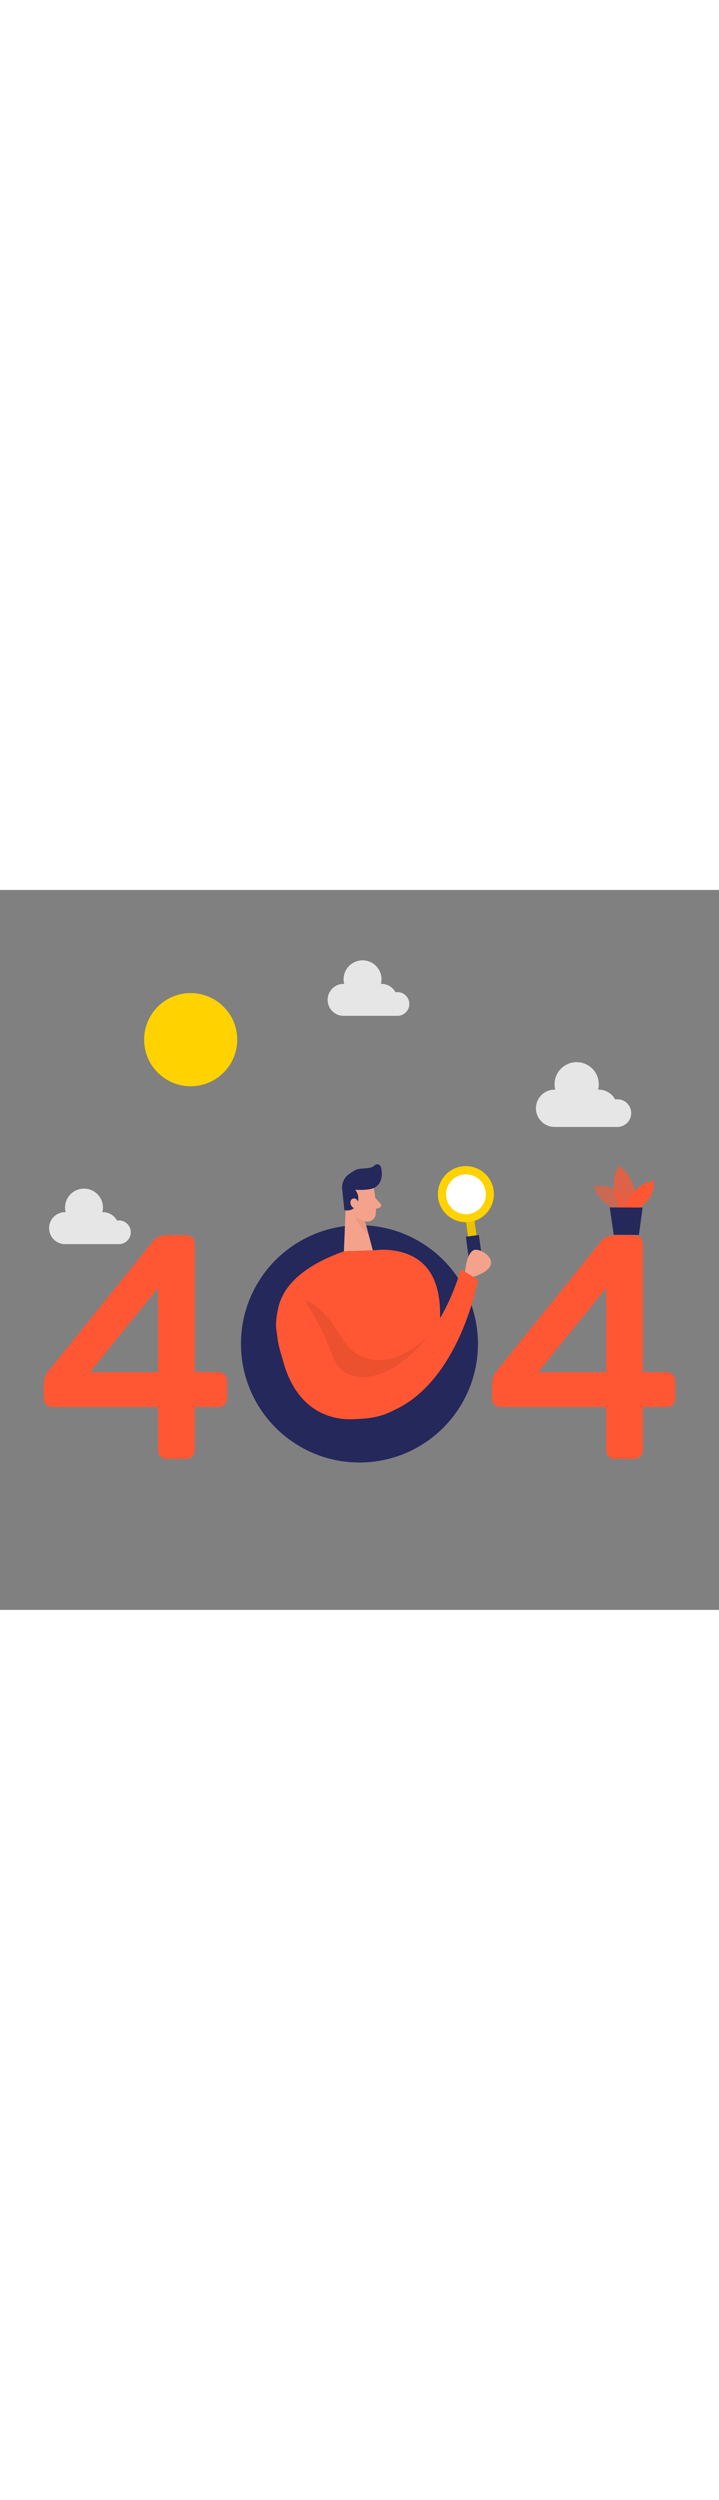 <svg aria-hidden="true" focusable="false" id="_0146_404_page_not_found_1" xmlns="http://www.w3.org/2000/svg" viewBox="0 0 500 500" data-imageid="404-page-not-found-1-66" class="illustrations_image" style="width:144px"><rect x="0" y="0" width="500" height="500" fill="#808080" stroke="none"/><defs><style>.cls-1_404-page-not-found-1-66{fill:#fff}.cls-6_404-page-not-found-1-66{fill:none}.cls-10_404-page-not-found-1-66{fill:#f4a28c}.cls-12_404-page-not-found-1-66{fill:#e6e6e6}.cls-6_404-page-not-found-1-66{opacity:.08}.cls-13_404-page-not-found-1-66{fill:#24285b}.cls-14_404-page-not-found-1-66{fill:#000001}.cls-15_404-page-not-found-1-66{fill:#ffd200}.cls-16_404-page-not-found-1-66{fill:#68e1fd}</style></defs><g id="bg_404-page-not-found-1-66"><path class="cls-12_404-page-not-found-1-66" d="M96.84 209.61c-39.29 7.63-67.06 44.93-62.48 86 2.43 21.79 12.28 41.01 37.6 46.57 67.2 14.75 320.84 70.29 370.68-25.94 38.85-75.01 15.7-126.93-20.39-159.43s-110.85-25.75-172.64-3.51c-46.05 16.57-80.21 42.24-152.77 56.32Z" style="fill:none;opacity:.3"/><ellipse class="cls-14_404-page-not-found-1-66" cx="252.75" cy="398.41" rx="228.74" ry="16.91" style="fill:none;opacity:.03"/><path class="cls-12_404-page-not-found-1-66" d="M438.94 154.97c0-5.3-4.3-9.61-9.61-9.61-.53 0-1.04.05-1.54.14-2.19-4.06-6.47-6.82-11.4-6.82-.16 0-.32.02-.47.02.3-1.19.47-2.44.47-3.73 0-8.49-6.88-15.37-15.37-15.37s-15.37 6.88-15.37 15.37c0 1.29.18 2.53.47 3.73-.16 0-.31-.02-.47-.02-7.15 0-12.95 5.8-12.95 12.95s5.8 12.95 12.95 12.95h44.94v-.09a9.59 9.59 0 0 0 8.35-9.52M284.64 79.2c0-4.55-3.69-8.24-8.24-8.24-.45 0-.89.05-1.32.12a11.1 11.1 0 0 0-9.78-5.85c-.14 0-.27.02-.41.02.26-1.02.41-2.09.41-3.19 0-7.28-5.9-13.18-13.18-13.18s-13.18 5.9-13.18 13.18c0 1.1.15 2.17.41 3.19-.14 0-.27-.02-.41-.02-6.13 0-11.1 4.97-11.1 11.1s4.97 11.1 11.1 11.1h38.54v-.08a8.22 8.22 0 0 0 7.16-8.16ZM90.94 237.74c0-4.55-3.69-8.24-8.24-8.24-.45 0-.89.05-1.32.12a11.1 11.1 0 0 0-9.78-5.85c-.14 0-.27.02-.41.02.26-1.02.41-2.09.41-3.19 0-7.28-5.9-13.18-13.18-13.18s-13.18 5.9-13.18 13.18c0 1.1.15 2.17.41 3.19-.14 0-.27-.02-.41-.02-6.13 0-11.1 4.97-11.1 11.1s4.97 11.1 11.1 11.1h38.54v-.08a8.22 8.22 0 0 0 7.16-8.16Z"/></g><g id="sun_404-page-not-found-1-66"><circle class="cls-15_404-page-not-found-1-66" cx="132.6" cy="103.97" r="32.36"/><circle class="cls-15_404-page-not-found-1-66" cx="132.6" cy="103.97" r="61.7" style="fill:none;opacity:.15"/></g><g id="_404_404-page-not-found-1-66"><circle class="cls-13_404-page-not-found-1-66" cx="249.97" cy="315.23" r="82.41"/><circle class="cls-1_404-page-not-found-1-66" cx="249.97" cy="315.23" r="51.88"/><path class="cls-16_404-page-not-found-1-66 targetColor" d="M150.48 334.88c5.46 0 7.42 1.96 7.42 7.42v9.38c0 5.46-1.53 7.42-7.42 7.42h-15.06v28.59c0 5.46-1.96 7.42-7.42 7.42h-10.69c-5.46 0-7.42-1.96-7.42-7.42V359.1H37.88c-5.46 0-7.42-1.96-7.42-7.42v-7.86c0-3.71.87-6.55 2.62-8.95l72.45-89.91c2.84-3.49 6.33-5.24 10.47-5.24h12c5.45 0 7.42 1.53 7.42 7.42v87.72h15.06Zm-40.59-58.48-47.35 58.48h47.35zm352.24 58.48c5.46 0 7.42 1.96 7.42 7.42v9.38c0 5.46-1.53 7.42-7.42 7.42h-15.06v28.59c0 5.46-1.96 7.42-7.42 7.42h-10.69c-5.46 0-7.42-1.96-7.42-7.42V359.1h-72.01c-5.46 0-7.42-1.96-7.42-7.42v-7.86c0-3.71.87-6.55 2.62-8.95l72.45-89.91c2.84-3.49 6.33-5.24 10.47-5.24h12c5.45 0 7.42 1.53 7.42 7.42v87.72h15.06Zm-40.59-58.48-47.35 58.48h47.35z" style="fill:#ff5733"/><g style="fill:none;opacity:.58"><path class="cls-16_404-page-not-found-1-66 targetColor" d="M429.81 222.19s-13.71-3.75-16.7-16.51c0 0 21.25-4.29 21.85 17.64l-5.16-1.13Z" style="fill:#ff5733"/></g><g style="fill:none;opacity:.73"><path class="cls-16_404-page-not-found-1-66 targetColor" d="M431.49 220.83s-9.58-15.15-1.15-29.31c0 0 16.16 10.26 8.98 29.34z" style="fill:#ff5733"/></g><path class="cls-16_404-page-not-found-1-66 targetColor" d="M433.96 220.84s5.06-16 20.36-19.03c0 0 2.87 10.39-9.91 19.07l-10.46-.04Z" style="fill:#ff5733"/><path class="cls-13_404-page-not-found-1-66" d="m424.02 220.48 2.77 19.02 17.51.07 2.58-19z"/><path class="cls-10_404-page-not-found-1-66" d="M259.94 207s2.26 10.89 1.28 18.42c-.4 3.06-3.25 5.24-6.3 4.8-3.79-.55-8.75-2.39-10.67-8.08l-4.44-9.25s-2.58-5.89 3.11-11.11c5.69-5.21 15.97-1.48 17.02 5.22"/><path class="cls-10_404-page-not-found-1-66" d="m240.61 214.57-1.44 36.4 20.12-.64-7.03-26.23z"/><path class="cls-13_404-page-not-found-1-66" d="M257.26 207.79c-1.92.33-5.46.74-10.27.42 0 0 4.02 4.4 1.2 10.1s-8.7 4.06-8.7 4.06l-1.5-14.2c-.57-4.13 1.15-8.24 4.51-10.7 1.37-1 2.9-2.02 4.46-2.87 3.89-2.12 10.19-.11 13.53-3.3 1.46-1.4 3.9-.71 4.43 1.24 1.15 4.24 1.18 11.12-4.37 14.17-1.02.56-2.14.88-3.28 1.07Z"/><path class="cls-10_404-page-not-found-1-66" d="M249.33 217.84s-.59-4.24-3.74-3.53-2.34 6.84 2.06 6.9l1.68-3.36Zm11.68-3.91 3.58 3.89c.88.96.47 2.51-.78 2.9l-4.13 1.3 1.32-8.09Z"/><g style="fill:none;opacity:.31"><path d="M254.04 229.78s-3.77-.31-6.92-3.09c0 0 1.07 6.58 9.11 12.25l-2.19-9.17Z" style="fill:#ce8172"/></g><path class="cls-16_404-page-not-found-1-66 targetColor" d="m239.17 250.97 20.12-.64s31.59-5.37 42.56 20.4-3.1 62.19-3.1 62.19-11.39 38.45-59.52 34.18c0 0-40.05-2.32-44.57-57.21-.2-2.39-.59-4.77-1.1-7.11-1.86-8.59-2.93-34.64 45.61-51.81" style="fill:#ff5733"/><g class="cls-6_404-page-not-found-1-66"><path class="cls-14_404-page-not-found-1-66" d="M212.25 285.19s10.73 1.16 25.62 26.11c14.9 24.95 44.14 15.81 60.63-2.65l-30.66 40.48-34.27-2.74-18.64-49.62-2.69-11.58Z"/></g><path class="cls-15_404-page-not-found-1-66" d="m323.823 228.242 5.888-.786 2.29 17.137-5.888.787z"/><g class="cls-6_404-page-not-found-1-66"><path class="cls-14_404-page-not-found-1-66" d="m323.823 228.242 5.888-.786 2.29 17.137-5.888.787z"/></g><path class="cls-13_404-page-not-found-1-66" d="m323.974 240.822 9.06-1.21 2.942 22.024-9.06 1.21z"/><path class="cls-15_404-page-not-found-1-66" d="M321.4 191.96c-10.67 1.42-18.16 11.23-16.73 21.89 1.42 10.67 11.23 18.16 21.89 16.73 10.67-1.42 18.16-11.23 16.73-21.89-1.42-10.67-11.23-18.16-21.89-16.73m4.4 32.95c-7.53 1.01-14.46-4.29-15.46-11.82-1.01-7.53 4.29-14.46 11.82-15.46 7.53-1.01 14.46 4.29 15.46 11.82 1.01 7.53-4.29 14.46-11.82 15.46"/><circle class="cls-1_404-page-not-found-1-66" cx="324.02" cy="211.34" r="13.84"/><path class="cls-16_404-page-not-found-1-66 targetColor" d="M194.14 287.88c2.15-8.5 13.49-10.15 18.11-2.69 5.76 9.31 13.32 23.02 19.41 39.27 11.51 30.7 67.98 10.46 88.82-61.11l11.89 7.38s-16.41 92.96-82.41 96.37c0 0-41.19 8.36-53.7-42.2 0 0-3.14-9.53-3.42-14.91l-.88-6.06s-.48-6.59 2.13-15.89c0 0 .01-.06.04-.17Z" style="fill:#ff5733"/><path class="cls-1_404-page-not-found-1-66" d="M194.14 287.88c2.15-8.5 13.49-10.15 18.11-2.69 5.76 9.31 13.32 23.02 19.41 39.27 11.51 30.7 67.98 10.46 88.82-61.11l11.89 7.38s-16.41 92.96-82.41 96.37c0 0-41.19 8.36-53.7-42.2 0 0-3.14-9.53-3.42-14.91l-.88-6.06s-.48-6.59 2.13-15.89c0 0 .01-.06.04-.17Z" style="opacity:.39;fill:none"/><path class="cls-10_404-page-not-found-1-66" d="M323.39 265.15s1.21-15.31 7.51-15.29c6.3.03 21.15 11.37-1.76 18.86z"/></g></svg>